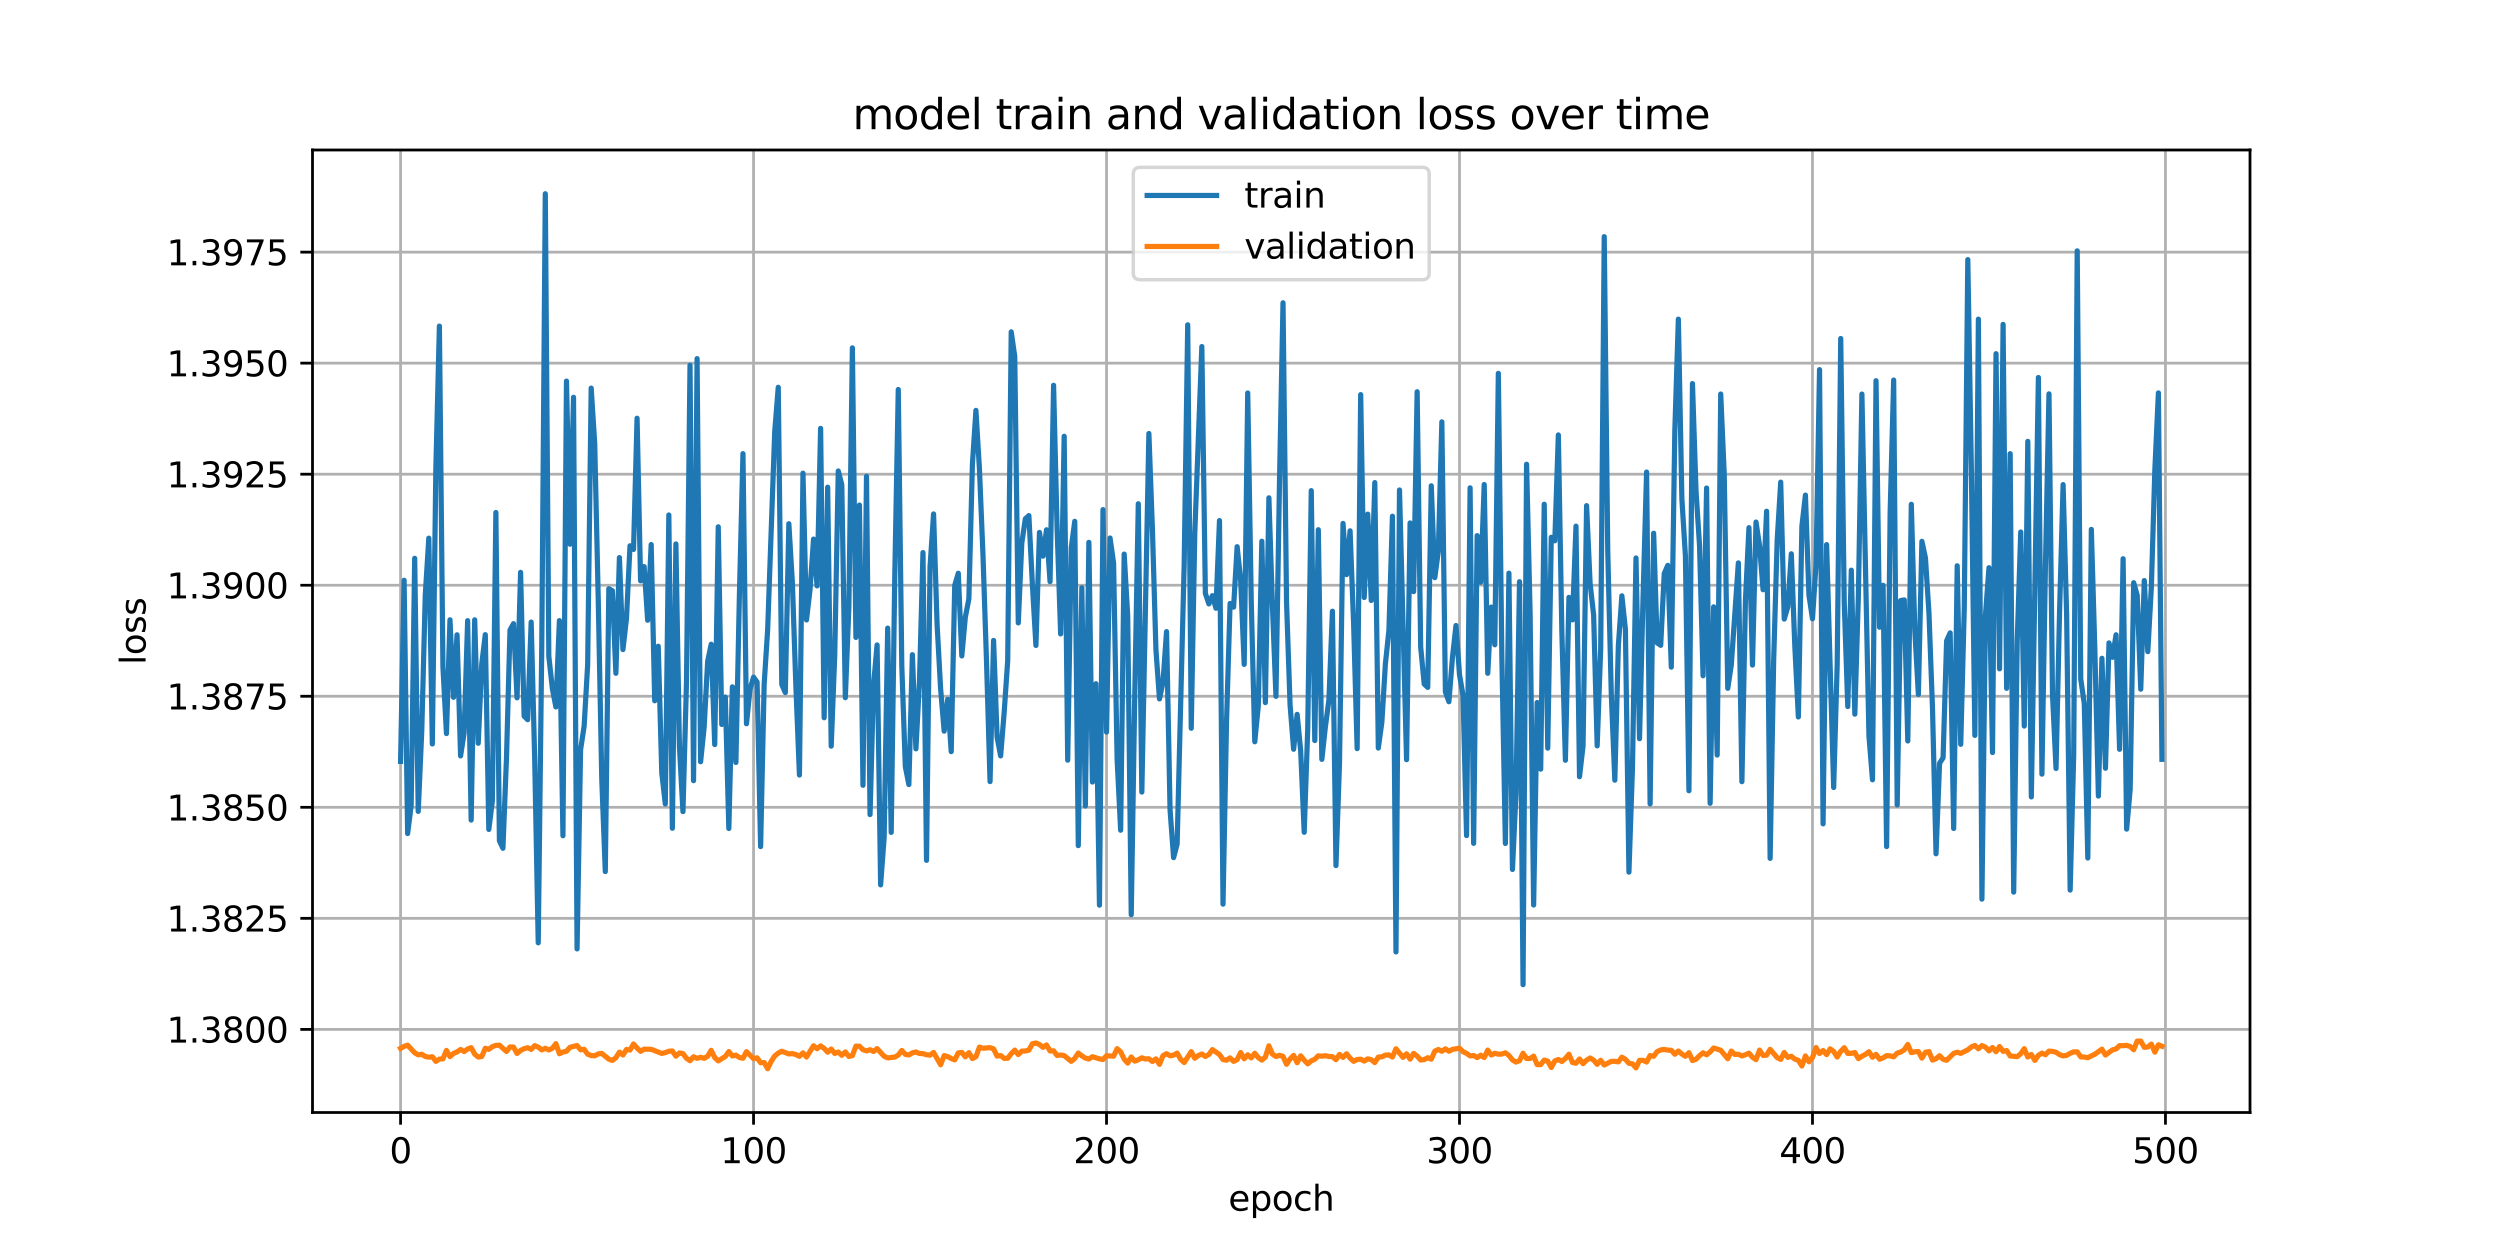 <?xml version="1.0" encoding="utf-8" standalone="no"?>
<!DOCTYPE svg PUBLIC "-//W3C//DTD SVG 1.1//EN"
  "http://www.w3.org/Graphics/SVG/1.1/DTD/svg11.dtd">
<svg xmlns:xlink="http://www.w3.org/1999/xlink" width="720pt" height="360pt" viewBox="0 0 720 360" xmlns="http://www.w3.org/2000/svg" version="1.1">
 <defs>
  <style type="text/css">*{stroke-linejoin: round; stroke-linecap: butt}</style>
 </defs>
 <g id="figure_1">
  <g id="patch_1">
   <path d="M 0 360 
L 720 360 
L 720 0 
L 0 0 
z
" style="fill: #ffffff"/>
  </g>
  <g id="axes_1">
   <g id="patch_2">
    <path d="M 90 320.4 
L 648 320.4 
L 648 43.2 
L 90 43.2 
z
" style="fill: #ffffff"/>
   </g>
   <g id="matplotlib.axis_1">
    <g id="xtick_1">
     <g id="line2d_1">
      <path d="M 115.364 320.4 
L 115.364 43.2 
" clip-path="url(#p637426f7d4)" style="fill: none; stroke: #b0b0b0; stroke-width: 0.8; stroke-linecap: square"/>
     </g>
     <g id="line2d_2">
      <defs>
       <path id="m335efbc093" d="M 0 0 
L 0 3.5 
" style="stroke: #000000; stroke-width: 0.8"/>
      </defs>
      <g>
       <use xlink:href="#m335efbc093" x="115.364" y="320.4" style="stroke: #000000; stroke-width: 0.8"/>
      </g>
     </g>
     <g id="text_1">
      <!-- 0 -->
      <g transform="translate(112.182 334.998) scale(0.1 -0.1)">
       <defs>
        <path id="DejaVuSans-30" d="M 2034 4250 
Q 1547 4250 1301 3770 
Q 1056 3291 1056 2328 
Q 1056 1369 1301 889 
Q 1547 409 2034 409 
Q 2525 409 2770 889 
Q 3016 1369 3016 2328 
Q 3016 3291 2770 3770 
Q 2525 4250 2034 4250 
z
M 2034 4750 
Q 2819 4750 3233 4129 
Q 3647 3509 3647 2328 
Q 3647 1150 3233 529 
Q 2819 -91 2034 -91 
Q 1250 -91 836 529 
Q 422 1150 422 2328 
Q 422 3509 836 4129 
Q 1250 4750 2034 4750 
z
" transform="scale(0.016)"/>
       </defs>
       <use xlink:href="#DejaVuSans-30"/>
      </g>
     </g>
    </g>
    <g id="xtick_2">
     <g id="line2d_3">
      <path d="M 217.021 320.4 
L 217.021 43.2 
" clip-path="url(#p637426f7d4)" style="fill: none; stroke: #b0b0b0; stroke-width: 0.8; stroke-linecap: square"/>
     </g>
     <g id="line2d_4">
      <g>
       <use xlink:href="#m335efbc093" x="217.021" y="320.4" style="stroke: #000000; stroke-width: 0.8"/>
      </g>
     </g>
     <g id="text_2">
      <!-- 100 -->
      <g transform="translate(207.478 334.998) scale(0.1 -0.1)">
       <defs>
        <path id="DejaVuSans-31" d="M 794 531 
L 1825 531 
L 1825 4091 
L 703 3866 
L 703 4441 
L 1819 4666 
L 2450 4666 
L 2450 531 
L 3481 531 
L 3481 0 
L 794 0 
L 794 531 
z
" transform="scale(0.016)"/>
       </defs>
       <use xlink:href="#DejaVuSans-31"/>
       <use xlink:href="#DejaVuSans-30" x="63.623"/>
       <use xlink:href="#DejaVuSans-30" x="127.246"/>
      </g>
     </g>
    </g>
    <g id="xtick_3">
     <g id="line2d_5">
      <path d="M 318.679 320.4 
L 318.679 43.2 
" clip-path="url(#p637426f7d4)" style="fill: none; stroke: #b0b0b0; stroke-width: 0.8; stroke-linecap: square"/>
     </g>
     <g id="line2d_6">
      <g>
       <use xlink:href="#m335efbc093" x="318.679" y="320.4" style="stroke: #000000; stroke-width: 0.8"/>
      </g>
     </g>
     <g id="text_3">
      <!-- 200 -->
      <g transform="translate(309.136 334.998) scale(0.1 -0.1)">
       <defs>
        <path id="DejaVuSans-32" d="M 1228 531 
L 3431 531 
L 3431 0 
L 469 0 
L 469 531 
Q 828 903 1448 1529 
Q 2069 2156 2228 2338 
Q 2531 2678 2651 2914 
Q 2772 3150 2772 3378 
Q 2772 3750 2511 3984 
Q 2250 4219 1831 4219 
Q 1534 4219 1204 4116 
Q 875 4013 500 3803 
L 500 4441 
Q 881 4594 1212 4672 
Q 1544 4750 1819 4750 
Q 2544 4750 2975 4387 
Q 3406 4025 3406 3419 
Q 3406 3131 3298 2873 
Q 3191 2616 2906 2266 
Q 2828 2175 2409 1742 
Q 1991 1309 1228 531 
z
" transform="scale(0.016)"/>
       </defs>
       <use xlink:href="#DejaVuSans-32"/>
       <use xlink:href="#DejaVuSans-30" x="63.623"/>
       <use xlink:href="#DejaVuSans-30" x="127.246"/>
      </g>
     </g>
    </g>
    <g id="xtick_4">
     <g id="line2d_7">
      <path d="M 420.337 320.4 
L 420.337 43.2 
" clip-path="url(#p637426f7d4)" style="fill: none; stroke: #b0b0b0; stroke-width: 0.8; stroke-linecap: square"/>
     </g>
     <g id="line2d_8">
      <g>
       <use xlink:href="#m335efbc093" x="420.337" y="320.4" style="stroke: #000000; stroke-width: 0.8"/>
      </g>
     </g>
     <g id="text_4">
      <!-- 300 -->
      <g transform="translate(410.793 334.998) scale(0.1 -0.1)">
       <defs>
        <path id="DejaVuSans-33" d="M 2597 2516 
Q 3050 2419 3304 2112 
Q 3559 1806 3559 1356 
Q 3559 666 3084 287 
Q 2609 -91 1734 -91 
Q 1441 -91 1130 -33 
Q 819 25 488 141 
L 488 750 
Q 750 597 1062 519 
Q 1375 441 1716 441 
Q 2309 441 2620 675 
Q 2931 909 2931 1356 
Q 2931 1769 2642 2001 
Q 2353 2234 1838 2234 
L 1294 2234 
L 1294 2753 
L 1863 2753 
Q 2328 2753 2575 2939 
Q 2822 3125 2822 3475 
Q 2822 3834 2567 4026 
Q 2313 4219 1838 4219 
Q 1578 4219 1281 4162 
Q 984 4106 628 3988 
L 628 4550 
Q 988 4650 1302 4700 
Q 1616 4750 1894 4750 
Q 2613 4750 3031 4423 
Q 3450 4097 3450 3541 
Q 3450 3153 3228 2886 
Q 3006 2619 2597 2516 
z
" transform="scale(0.016)"/>
       </defs>
       <use xlink:href="#DejaVuSans-33"/>
       <use xlink:href="#DejaVuSans-30" x="63.623"/>
       <use xlink:href="#DejaVuSans-30" x="127.246"/>
      </g>
     </g>
    </g>
    <g id="xtick_5">
     <g id="line2d_9">
      <path d="M 521.995 320.4 
L 521.995 43.2 
" clip-path="url(#p637426f7d4)" style="fill: none; stroke: #b0b0b0; stroke-width: 0.8; stroke-linecap: square"/>
     </g>
     <g id="line2d_10">
      <g>
       <use xlink:href="#m335efbc093" x="521.995" y="320.4" style="stroke: #000000; stroke-width: 0.8"/>
      </g>
     </g>
     <g id="text_5">
      <!-- 400 -->
      <g transform="translate(512.451 334.998) scale(0.1 -0.1)">
       <defs>
        <path id="DejaVuSans-34" d="M 2419 4116 
L 825 1625 
L 2419 1625 
L 2419 4116 
z
M 2253 4666 
L 3047 4666 
L 3047 1625 
L 3713 1625 
L 3713 1100 
L 3047 1100 
L 3047 0 
L 2419 0 
L 2419 1100 
L 313 1100 
L 313 1709 
L 2253 4666 
z
" transform="scale(0.016)"/>
       </defs>
       <use xlink:href="#DejaVuSans-34"/>
       <use xlink:href="#DejaVuSans-30" x="63.623"/>
       <use xlink:href="#DejaVuSans-30" x="127.246"/>
      </g>
     </g>
    </g>
    <g id="xtick_6">
     <g id="line2d_11">
      <path d="M 623.653 320.4 
L 623.653 43.2 
" clip-path="url(#p637426f7d4)" style="fill: none; stroke: #b0b0b0; stroke-width: 0.8; stroke-linecap: square"/>
     </g>
     <g id="line2d_12">
      <g>
       <use xlink:href="#m335efbc093" x="623.653" y="320.4" style="stroke: #000000; stroke-width: 0.8"/>
      </g>
     </g>
     <g id="text_6">
      <!-- 500 -->
      <g transform="translate(614.109 334.998) scale(0.1 -0.1)">
       <defs>
        <path id="DejaVuSans-35" d="M 691 4666 
L 3169 4666 
L 3169 4134 
L 1269 4134 
L 1269 2991 
Q 1406 3038 1543 3061 
Q 1681 3084 1819 3084 
Q 2600 3084 3056 2656 
Q 3513 2228 3513 1497 
Q 3513 744 3044 326 
Q 2575 -91 1722 -91 
Q 1428 -91 1123 -41 
Q 819 9 494 109 
L 494 744 
Q 775 591 1075 516 
Q 1375 441 1709 441 
Q 2250 441 2565 725 
Q 2881 1009 2881 1497 
Q 2881 1984 2565 2268 
Q 2250 2553 1709 2553 
Q 1456 2553 1204 2497 
Q 953 2441 691 2322 
L 691 4666 
z
" transform="scale(0.016)"/>
       </defs>
       <use xlink:href="#DejaVuSans-35"/>
       <use xlink:href="#DejaVuSans-30" x="63.623"/>
       <use xlink:href="#DejaVuSans-30" x="127.246"/>
      </g>
     </g>
    </g>
    <g id="text_7">
     <!-- epoch -->
     <g transform="translate(353.772 348.677) scale(0.1 -0.1)">
      <defs>
       <path id="DejaVuSans-65" d="M 3597 1894 
L 3597 1613 
L 953 1613 
Q 991 1019 1311 708 
Q 1631 397 2203 397 
Q 2534 397 2845 478 
Q 3156 559 3463 722 
L 3463 178 
Q 3153 47 2828 -22 
Q 2503 -91 2169 -91 
Q 1331 -91 842 396 
Q 353 884 353 1716 
Q 353 2575 817 3079 
Q 1281 3584 2069 3584 
Q 2775 3584 3186 3129 
Q 3597 2675 3597 1894 
z
M 3022 2063 
Q 3016 2534 2758 2815 
Q 2500 3097 2075 3097 
Q 1594 3097 1305 2825 
Q 1016 2553 972 2059 
L 3022 2063 
z
" transform="scale(0.016)"/>
       <path id="DejaVuSans-70" d="M 1159 525 
L 1159 -1331 
L 581 -1331 
L 581 3500 
L 1159 3500 
L 1159 2969 
Q 1341 3281 1617 3432 
Q 1894 3584 2278 3584 
Q 2916 3584 3314 3078 
Q 3713 2572 3713 1747 
Q 3713 922 3314 415 
Q 2916 -91 2278 -91 
Q 1894 -91 1617 61 
Q 1341 213 1159 525 
z
M 3116 1747 
Q 3116 2381 2855 2742 
Q 2594 3103 2138 3103 
Q 1681 3103 1420 2742 
Q 1159 2381 1159 1747 
Q 1159 1113 1420 752 
Q 1681 391 2138 391 
Q 2594 391 2855 752 
Q 3116 1113 3116 1747 
z
" transform="scale(0.016)"/>
       <path id="DejaVuSans-6f" d="M 1959 3097 
Q 1497 3097 1228 2736 
Q 959 2375 959 1747 
Q 959 1119 1226 758 
Q 1494 397 1959 397 
Q 2419 397 2687 759 
Q 2956 1122 2956 1747 
Q 2956 2369 2687 2733 
Q 2419 3097 1959 3097 
z
M 1959 3584 
Q 2709 3584 3137 3096 
Q 3566 2609 3566 1747 
Q 3566 888 3137 398 
Q 2709 -91 1959 -91 
Q 1206 -91 779 398 
Q 353 888 353 1747 
Q 353 2609 779 3096 
Q 1206 3584 1959 3584 
z
" transform="scale(0.016)"/>
       <path id="DejaVuSans-63" d="M 3122 3366 
L 3122 2828 
Q 2878 2963 2633 3030 
Q 2388 3097 2138 3097 
Q 1578 3097 1268 2742 
Q 959 2388 959 1747 
Q 959 1106 1268 751 
Q 1578 397 2138 397 
Q 2388 397 2633 464 
Q 2878 531 3122 666 
L 3122 134 
Q 2881 22 2623 -34 
Q 2366 -91 2075 -91 
Q 1284 -91 818 406 
Q 353 903 353 1747 
Q 353 2603 823 3093 
Q 1294 3584 2113 3584 
Q 2378 3584 2631 3529 
Q 2884 3475 3122 3366 
z
" transform="scale(0.016)"/>
       <path id="DejaVuSans-68" d="M 3513 2113 
L 3513 0 
L 2938 0 
L 2938 2094 
Q 2938 2591 2744 2837 
Q 2550 3084 2163 3084 
Q 1697 3084 1428 2787 
Q 1159 2491 1159 1978 
L 1159 0 
L 581 0 
L 581 4863 
L 1159 4863 
L 1159 2956 
Q 1366 3272 1645 3428 
Q 1925 3584 2291 3584 
Q 2894 3584 3203 3211 
Q 3513 2838 3513 2113 
z
" transform="scale(0.016)"/>
      </defs>
      <use xlink:href="#DejaVuSans-65"/>
      <use xlink:href="#DejaVuSans-70" x="61.523"/>
      <use xlink:href="#DejaVuSans-6f" x="125"/>
      <use xlink:href="#DejaVuSans-63" x="186.182"/>
      <use xlink:href="#DejaVuSans-68" x="241.162"/>
     </g>
    </g>
   </g>
   <g id="matplotlib.axis_2">
    <g id="ytick_1">
     <g id="line2d_13">
      <path d="M 90 296.464 
L 648 296.464 
" clip-path="url(#p637426f7d4)" style="fill: none; stroke: #b0b0b0; stroke-width: 0.8; stroke-linecap: square"/>
     </g>
     <g id="line2d_14">
      <defs>
       <path id="m924703cf97" d="M 0 0 
L -3.5 0 
" style="stroke: #000000; stroke-width: 0.8"/>
      </defs>
      <g>
       <use xlink:href="#m924703cf97" x="90" y="296.464" style="stroke: #000000; stroke-width: 0.8"/>
      </g>
     </g>
     <g id="text_8">
      <!-- 1.3800 -->
      <g transform="translate(48.009 300.263) scale(0.1 -0.1)">
       <defs>
        <path id="DejaVuSans-2e" d="M 684 794 
L 1344 794 
L 1344 0 
L 684 0 
L 684 794 
z
" transform="scale(0.016)"/>
        <path id="DejaVuSans-38" d="M 2034 2216 
Q 1584 2216 1326 1975 
Q 1069 1734 1069 1313 
Q 1069 891 1326 650 
Q 1584 409 2034 409 
Q 2484 409 2743 651 
Q 3003 894 3003 1313 
Q 3003 1734 2745 1975 
Q 2488 2216 2034 2216 
z
M 1403 2484 
Q 997 2584 770 2862 
Q 544 3141 544 3541 
Q 544 4100 942 4425 
Q 1341 4750 2034 4750 
Q 2731 4750 3128 4425 
Q 3525 4100 3525 3541 
Q 3525 3141 3298 2862 
Q 3072 2584 2669 2484 
Q 3125 2378 3379 2068 
Q 3634 1759 3634 1313 
Q 3634 634 3220 271 
Q 2806 -91 2034 -91 
Q 1263 -91 848 271 
Q 434 634 434 1313 
Q 434 1759 690 2068 
Q 947 2378 1403 2484 
z
M 1172 3481 
Q 1172 3119 1398 2916 
Q 1625 2713 2034 2713 
Q 2441 2713 2670 2916 
Q 2900 3119 2900 3481 
Q 2900 3844 2670 4047 
Q 2441 4250 2034 4250 
Q 1625 4250 1398 4047 
Q 1172 3844 1172 3481 
z
" transform="scale(0.016)"/>
       </defs>
       <use xlink:href="#DejaVuSans-31"/>
       <use xlink:href="#DejaVuSans-2e" x="63.623"/>
       <use xlink:href="#DejaVuSans-33" x="95.41"/>
       <use xlink:href="#DejaVuSans-38" x="159.033"/>
       <use xlink:href="#DejaVuSans-30" x="222.656"/>
       <use xlink:href="#DejaVuSans-30" x="286.279"/>
      </g>
     </g>
    </g>
    <g id="ytick_2">
     <g id="line2d_15">
      <path d="M 90 264.485 
L 648 264.485 
" clip-path="url(#p637426f7d4)" style="fill: none; stroke: #b0b0b0; stroke-width: 0.8; stroke-linecap: square"/>
     </g>
     <g id="line2d_16">
      <g>
       <use xlink:href="#m924703cf97" x="90" y="264.485" style="stroke: #000000; stroke-width: 0.8"/>
      </g>
     </g>
     <g id="text_9">
      <!-- 1.3825 -->
      <g transform="translate(48.009 268.284) scale(0.1 -0.1)">
       <use xlink:href="#DejaVuSans-31"/>
       <use xlink:href="#DejaVuSans-2e" x="63.623"/>
       <use xlink:href="#DejaVuSans-33" x="95.41"/>
       <use xlink:href="#DejaVuSans-38" x="159.033"/>
       <use xlink:href="#DejaVuSans-32" x="222.656"/>
       <use xlink:href="#DejaVuSans-35" x="286.279"/>
      </g>
     </g>
    </g>
    <g id="ytick_3">
     <g id="line2d_17">
      <path d="M 90 232.505 
L 648 232.505 
" clip-path="url(#p637426f7d4)" style="fill: none; stroke: #b0b0b0; stroke-width: 0.8; stroke-linecap: square"/>
     </g>
     <g id="line2d_18">
      <g>
       <use xlink:href="#m924703cf97" x="90" y="232.505" style="stroke: #000000; stroke-width: 0.8"/>
      </g>
     </g>
     <g id="text_10">
      <!-- 1.3850 -->
      <g transform="translate(48.009 236.305) scale(0.1 -0.1)">
       <use xlink:href="#DejaVuSans-31"/>
       <use xlink:href="#DejaVuSans-2e" x="63.623"/>
       <use xlink:href="#DejaVuSans-33" x="95.41"/>
       <use xlink:href="#DejaVuSans-38" x="159.033"/>
       <use xlink:href="#DejaVuSans-35" x="222.656"/>
       <use xlink:href="#DejaVuSans-30" x="286.279"/>
      </g>
     </g>
    </g>
    <g id="ytick_4">
     <g id="line2d_19">
      <path d="M 90 200.526 
L 648 200.526 
" clip-path="url(#p637426f7d4)" style="fill: none; stroke: #b0b0b0; stroke-width: 0.8; stroke-linecap: square"/>
     </g>
     <g id="line2d_20">
      <g>
       <use xlink:href="#m924703cf97" x="90" y="200.526" style="stroke: #000000; stroke-width: 0.8"/>
      </g>
     </g>
     <g id="text_11">
      <!-- 1.3875 -->
      <g transform="translate(48.009 204.325) scale(0.1 -0.1)">
       <defs>
        <path id="DejaVuSans-37" d="M 525 4666 
L 3525 4666 
L 3525 4397 
L 1831 0 
L 1172 0 
L 2766 4134 
L 525 4134 
L 525 4666 
z
" transform="scale(0.016)"/>
       </defs>
       <use xlink:href="#DejaVuSans-31"/>
       <use xlink:href="#DejaVuSans-2e" x="63.623"/>
       <use xlink:href="#DejaVuSans-33" x="95.41"/>
       <use xlink:href="#DejaVuSans-38" x="159.033"/>
       <use xlink:href="#DejaVuSans-37" x="222.656"/>
       <use xlink:href="#DejaVuSans-35" x="286.279"/>
      </g>
     </g>
    </g>
    <g id="ytick_5">
     <g id="line2d_21">
      <path d="M 90 168.547 
L 648 168.547 
" clip-path="url(#p637426f7d4)" style="fill: none; stroke: #b0b0b0; stroke-width: 0.8; stroke-linecap: square"/>
     </g>
     <g id="line2d_22">
      <g>
       <use xlink:href="#m924703cf97" x="90" y="168.547" style="stroke: #000000; stroke-width: 0.8"/>
      </g>
     </g>
     <g id="text_12">
      <!-- 1.3900 -->
      <g transform="translate(48.009 172.346) scale(0.1 -0.1)">
       <defs>
        <path id="DejaVuSans-39" d="M 703 97 
L 703 672 
Q 941 559 1184 500 
Q 1428 441 1663 441 
Q 2288 441 2617 861 
Q 2947 1281 2994 2138 
Q 2813 1869 2534 1725 
Q 2256 1581 1919 1581 
Q 1219 1581 811 2004 
Q 403 2428 403 3163 
Q 403 3881 828 4315 
Q 1253 4750 1959 4750 
Q 2769 4750 3195 4129 
Q 3622 3509 3622 2328 
Q 3622 1225 3098 567 
Q 2575 -91 1691 -91 
Q 1453 -91 1209 -44 
Q 966 3 703 97 
z
M 1959 2075 
Q 2384 2075 2632 2365 
Q 2881 2656 2881 3163 
Q 2881 3666 2632 3958 
Q 2384 4250 1959 4250 
Q 1534 4250 1286 3958 
Q 1038 3666 1038 3163 
Q 1038 2656 1286 2365 
Q 1534 2075 1959 2075 
z
" transform="scale(0.016)"/>
       </defs>
       <use xlink:href="#DejaVuSans-31"/>
       <use xlink:href="#DejaVuSans-2e" x="63.623"/>
       <use xlink:href="#DejaVuSans-33" x="95.41"/>
       <use xlink:href="#DejaVuSans-39" x="159.033"/>
       <use xlink:href="#DejaVuSans-30" x="222.656"/>
       <use xlink:href="#DejaVuSans-30" x="286.279"/>
      </g>
     </g>
    </g>
    <g id="ytick_6">
     <g id="line2d_23">
      <path d="M 90 136.568 
L 648 136.568 
" clip-path="url(#p637426f7d4)" style="fill: none; stroke: #b0b0b0; stroke-width: 0.8; stroke-linecap: square"/>
     </g>
     <g id="line2d_24">
      <g>
       <use xlink:href="#m924703cf97" x="90" y="136.568" style="stroke: #000000; stroke-width: 0.8"/>
      </g>
     </g>
     <g id="text_13">
      <!-- 1.3925 -->
      <g transform="translate(48.009 140.367) scale(0.1 -0.1)">
       <use xlink:href="#DejaVuSans-31"/>
       <use xlink:href="#DejaVuSans-2e" x="63.623"/>
       <use xlink:href="#DejaVuSans-33" x="95.41"/>
       <use xlink:href="#DejaVuSans-39" x="159.033"/>
       <use xlink:href="#DejaVuSans-32" x="222.656"/>
       <use xlink:href="#DejaVuSans-35" x="286.279"/>
      </g>
     </g>
    </g>
    <g id="ytick_7">
     <g id="line2d_25">
      <path d="M 90 104.589 
L 648 104.589 
" clip-path="url(#p637426f7d4)" style="fill: none; stroke: #b0b0b0; stroke-width: 0.8; stroke-linecap: square"/>
     </g>
     <g id="line2d_26">
      <g>
       <use xlink:href="#m924703cf97" x="90" y="104.589" style="stroke: #000000; stroke-width: 0.8"/>
      </g>
     </g>
     <g id="text_14">
      <!-- 1.3950 -->
      <g transform="translate(48.009 108.388) scale(0.1 -0.1)">
       <use xlink:href="#DejaVuSans-31"/>
       <use xlink:href="#DejaVuSans-2e" x="63.623"/>
       <use xlink:href="#DejaVuSans-33" x="95.41"/>
       <use xlink:href="#DejaVuSans-39" x="159.033"/>
       <use xlink:href="#DejaVuSans-35" x="222.656"/>
       <use xlink:href="#DejaVuSans-30" x="286.279"/>
      </g>
     </g>
    </g>
    <g id="ytick_8">
     <g id="line2d_27">
      <path d="M 90 72.609 
L 648 72.609 
" clip-path="url(#p637426f7d4)" style="fill: none; stroke: #b0b0b0; stroke-width: 0.8; stroke-linecap: square"/>
     </g>
     <g id="line2d_28">
      <g>
       <use xlink:href="#m924703cf97" x="90" y="72.609" style="stroke: #000000; stroke-width: 0.8"/>
      </g>
     </g>
     <g id="text_15">
      <!-- 1.3975 -->
      <g transform="translate(48.009 76.409) scale(0.1 -0.1)">
       <use xlink:href="#DejaVuSans-31"/>
       <use xlink:href="#DejaVuSans-2e" x="63.623"/>
       <use xlink:href="#DejaVuSans-33" x="95.41"/>
       <use xlink:href="#DejaVuSans-39" x="159.033"/>
       <use xlink:href="#DejaVuSans-37" x="222.656"/>
       <use xlink:href="#DejaVuSans-35" x="286.279"/>
      </g>
     </g>
    </g>
    <g id="text_16">
     <!-- loss -->
     <g transform="translate(41.93 191.458) rotate(-90) scale(0.1 -0.1)">
      <defs>
       <path id="DejaVuSans-6c" d="M 603 4863 
L 1178 4863 
L 1178 0 
L 603 0 
L 603 4863 
z
" transform="scale(0.016)"/>
       <path id="DejaVuSans-73" d="M 2834 3397 
L 2834 2853 
Q 2591 2978 2328 3040 
Q 2066 3103 1784 3103 
Q 1356 3103 1142 2972 
Q 928 2841 928 2578 
Q 928 2378 1081 2264 
Q 1234 2150 1697 2047 
L 1894 2003 
Q 2506 1872 2764 1633 
Q 3022 1394 3022 966 
Q 3022 478 2636 193 
Q 2250 -91 1575 -91 
Q 1294 -91 989 -36 
Q 684 19 347 128 
L 347 722 
Q 666 556 975 473 
Q 1284 391 1588 391 
Q 1994 391 2212 530 
Q 2431 669 2431 922 
Q 2431 1156 2273 1281 
Q 2116 1406 1581 1522 
L 1381 1569 
Q 847 1681 609 1914 
Q 372 2147 372 2553 
Q 372 3047 722 3315 
Q 1072 3584 1716 3584 
Q 2034 3584 2315 3537 
Q 2597 3491 2834 3397 
z
" transform="scale(0.016)"/>
      </defs>
      <use xlink:href="#DejaVuSans-6c"/>
      <use xlink:href="#DejaVuSans-6f" x="27.783"/>
      <use xlink:href="#DejaVuSans-73" x="88.965"/>
      <use xlink:href="#DejaVuSans-73" x="141.064"/>
     </g>
    </g>
   </g>
   <g id="line2d_29">
    <path d="M 115.364 219.279 
L 116.38 167.123 
L 117.397 240.064 
L 118.413 231.98 
L 119.43 160.799 
L 120.447 233.677 
L 121.463 210.631 
L 122.48 171.362 
L 123.496 154.991 
L 124.513 214.256 
L 125.529 134.795 
L 126.546 93.919 
L 127.563 192.043 
L 128.579 211.265 
L 129.596 178.512 
L 130.612 200.82 
L 131.629 182.828 
L 132.645 217.699 
L 133.662 211.092 
L 134.679 178.752 
L 135.695 236.179 
L 136.712 178.509 
L 137.728 214.057 
L 138.745 191.189 
L 139.762 182.788 
L 140.778 238.88 
L 141.795 230.67 
L 142.811 147.604 
L 143.828 242.132 
L 144.844 244.298 
L 145.861 218.483 
L 146.878 181.458 
L 147.894 179.622 
L 148.911 200.965 
L 149.927 164.84 
L 150.944 206.242 
L 151.96 207.272 
L 152.977 179.159 
L 153.994 218.658 
L 155.01 271.523 
L 156.027 186.073 
L 157.043 55.8 
L 158.06 189.002 
L 159.077 198.275 
L 160.093 203.606 
L 161.11 178.74 
L 162.126 240.693 
L 163.143 109.757 
L 164.159 156.728 
L 165.176 114.421 
L 166.193 273.281 
L 167.209 215.893 
L 168.226 209.17 
L 169.242 191.556 
L 170.259 111.789 
L 171.275 127.67 
L 172.292 172.481 
L 173.309 224.367 
L 174.325 251.012 
L 175.342 169.554 
L 176.358 170.122 
L 177.375 193.902 
L 178.392 160.593 
L 179.408 187.073 
L 180.425 178.111 
L 181.441 157.193 
L 182.458 158.236 
L 183.474 120.458 
L 184.491 167.269 
L 185.508 163.186 
L 186.524 178.631 
L 187.541 156.836 
L 188.557 201.817 
L 189.574 186.125 
L 190.59 222.562 
L 191.607 231.536 
L 192.624 148.321 
L 193.64 238.529 
L 194.657 156.662 
L 195.673 214.977 
L 196.69 233.738 
L 197.707 196.501 
L 198.723 105.194 
L 199.74 224.828 
L 200.756 103.29 
L 201.773 219.385 
L 202.789 209.46 
L 203.806 190.483 
L 204.823 185.55 
L 205.839 214.434 
L 206.856 151.729 
L 207.872 208.644 
L 208.889 200.76 
L 209.905 238.599 
L 210.922 197.81 
L 211.939 219.582 
L 212.955 171.05 
L 213.972 130.658 
L 214.988 208.438 
L 216.005 198.525 
L 217.021 195.025 
L 218.038 196.434 
L 219.055 243.816 
L 220.071 197.201 
L 221.088 181.268 
L 223.121 124.306 
L 224.138 111.545 
L 225.154 197.146 
L 226.171 199.47 
L 227.187 150.839 
L 228.204 167.821 
L 229.22 197.785 
L 230.237 223.208 
L 231.254 136.285 
L 232.27 178.547 
L 233.287 169.814 
L 234.303 155.261 
L 235.32 168.733 
L 236.336 123.383 
L 237.353 206.704 
L 238.37 140.312 
L 239.386 214.886 
L 240.403 188.718 
L 241.419 135.651 
L 242.436 139.597 
L 243.453 200.934 
L 244.469 175.043 
L 245.486 100.193 
L 246.502 183.575 
L 247.519 145.456 
L 248.535 226.156 
L 249.552 137.177 
L 250.569 234.587 
L 251.585 197.191 
L 252.602 185.749 
L 253.618 254.841 
L 254.635 241.149 
L 255.651 180.899 
L 256.668 239.721 
L 257.685 166.473 
L 258.701 112.181 
L 259.718 191.783 
L 260.734 220.79 
L 261.751 225.947 
L 262.768 188.555 
L 263.784 215.662 
L 264.801 196.427 
L 265.817 159.148 
L 266.834 247.779 
L 267.85 163.215 
L 268.867 148.018 
L 269.884 179.868 
L 270.9 198.421 
L 271.917 210.567 
L 272.933 201.413 
L 273.95 216.467 
L 274.966 168.57 
L 275.983 165.092 
L 277 188.906 
L 278.016 177.744 
L 279.033 172.484 
L 280.049 133.809 
L 281.066 118.197 
L 282.083 135.178 
L 283.099 159.866 
L 284.116 190.524 
L 285.132 225.092 
L 286.149 184.455 
L 287.165 212.293 
L 288.182 217.694 
L 289.199 205.184 
L 290.215 190.335 
L 291.232 95.574 
L 292.248 102.672 
L 293.265 179.394 
L 294.281 156.365 
L 295.298 149.424 
L 296.315 148.493 
L 297.331 168.425 
L 298.348 185.879 
L 299.364 153.339 
L 300.381 160.163 
L 301.398 152.582 
L 302.414 167.5 
L 303.431 110.966 
L 304.447 152.347 
L 305.464 182.567 
L 306.48 125.649 
L 307.497 218.928 
L 308.514 157.785 
L 309.53 150.145 
L 310.547 243.534 
L 311.563 169.278 
L 312.58 232.12 
L 313.596 156.202 
L 314.613 225.221 
L 315.63 196.919 
L 316.646 260.684 
L 317.663 146.781 
L 318.679 210.848 
L 319.696 154.947 
L 320.713 162.19 
L 321.729 218.666 
L 322.746 239.101 
L 323.762 159.584 
L 324.779 177.353 
L 325.795 263.424 
L 326.812 200.112 
L 327.829 145.094 
L 328.845 228.108 
L 330.878 124.859 
L 331.895 152.377 
L 332.911 187.162 
L 333.928 201.288 
L 334.945 196.421 
L 335.961 181.914 
L 336.978 233.267 
L 337.994 246.992 
L 339.011 243.107 
L 341.044 162.495 
L 342.061 93.552 
L 343.077 209.728 
L 344.094 153.681 
L 346.127 99.817 
L 347.144 170.897 
L 348.16 173.93 
L 349.177 171.553 
L 350.193 175.177 
L 351.21 149.925 
L 352.226 260.393 
L 353.243 207.737 
L 354.26 173.803 
L 355.276 174.851 
L 356.293 157.451 
L 357.309 167.004 
L 358.326 191.332 
L 359.343 113.185 
L 360.359 172.982 
L 361.376 213.629 
L 362.392 203.255 
L 363.409 155.874 
L 364.425 202.348 
L 365.442 143.373 
L 366.459 174.49 
L 367.475 200.533 
L 368.492 138.755 
L 369.508 87.211 
L 370.525 173.55 
L 371.541 203.028 
L 372.558 215.779 
L 373.575 205.741 
L 374.591 216.201 
L 375.608 239.692 
L 376.624 209.899 
L 377.641 141.308 
L 378.657 213.28 
L 379.674 152.566 
L 380.691 218.693 
L 381.707 209.33 
L 382.724 201.631 
L 383.74 176.036 
L 384.757 249.289 
L 385.774 219.843 
L 386.79 150.747 
L 387.807 165.491 
L 388.823 152.882 
L 389.84 179.589 
L 390.856 215.605 
L 391.873 113.656 
L 392.89 172.082 
L 393.906 148.079 
L 394.923 172.924 
L 395.939 138.986 
L 396.956 215.439 
L 397.972 208.024 
L 398.989 191.262 
L 400.006 181.536 
L 401.022 148.676 
L 402.039 274.158 
L 403.055 141.118 
L 405.089 218.785 
L 406.105 150.607 
L 407.122 170.383 
L 408.138 112.829 
L 409.155 186.327 
L 410.171 196.997 
L 411.188 197.964 
L 412.205 139.914 
L 413.221 166.359 
L 414.238 158.777 
L 415.254 121.498 
L 416.271 199.254 
L 417.287 202.095 
L 418.304 189.377 
L 419.321 180.152 
L 420.337 194.292 
L 421.354 200.311 
L 422.37 240.65 
L 423.387 140.503 
L 424.404 242.875 
L 425.42 154.267 
L 426.437 167.687 
L 427.453 139.547 
L 428.47 193.902 
L 429.486 174.84 
L 430.503 185.693 
L 431.52 107.538 
L 432.536 189.502 
L 433.553 242.913 
L 434.569 165.077 
L 435.586 250.4 
L 436.602 228.541 
L 437.619 167.538 
L 438.636 283.583 
L 439.652 133.705 
L 440.669 176.625 
L 441.685 260.644 
L 442.702 202.325 
L 443.719 221.508 
L 444.735 145.221 
L 445.752 215.463 
L 446.768 154.738 
L 447.785 155.735 
L 448.801 125.265 
L 449.818 182.061 
L 450.835 218.954 
L 451.851 172.053 
L 452.868 178.526 
L 453.884 151.543 
L 454.901 223.692 
L 455.917 214.796 
L 456.934 145.634 
L 457.951 168.09 
L 458.967 177.125 
L 459.984 214.806 
L 461 186.791 
L 462.017 68.159 
L 463.034 158.817 
L 464.05 199.827 
L 465.067 224.689 
L 466.083 185.998 
L 467.1 171.602 
L 468.116 181.243 
L 469.133 251.169 
L 470.15 221.106 
L 471.166 160.702 
L 472.183 212.738 
L 473.199 172.061 
L 474.216 135.956 
L 475.232 231.513 
L 476.249 153.571 
L 477.266 185.155 
L 478.282 185.85 
L 479.299 165.179 
L 480.315 162.824 
L 481.332 192.131 
L 482.349 123.938 
L 483.365 91.92 
L 484.382 143.719 
L 485.398 160.066 
L 486.415 227.731 
L 487.431 110.478 
L 488.448 141.272 
L 489.465 157.088 
L 490.481 194.615 
L 491.498 140.556 
L 492.514 231.341 
L 493.531 174.775 
L 494.547 217.456 
L 495.564 113.487 
L 496.581 136.657 
L 497.597 198.229 
L 498.614 191.523 
L 500.647 162.117 
L 501.664 225.113 
L 502.68 173.058 
L 503.697 151.972 
L 504.713 191.536 
L 505.73 150.357 
L 506.746 157.126 
L 507.763 169.84 
L 508.78 147.241 
L 509.796 247.201 
L 510.813 190.266 
L 511.829 155.541 
L 512.846 138.862 
L 513.862 178.29 
L 514.879 174.818 
L 515.896 159.503 
L 516.912 186.193 
L 517.929 206.485 
L 518.945 151.548 
L 519.962 142.592 
L 520.979 171.426 
L 521.995 178.203 
L 523.012 162.554 
L 524.028 106.463 
L 525.045 237.262 
L 526.061 156.851 
L 528.095 226.79 
L 529.111 191.36 
L 530.128 97.492 
L 531.144 173.77 
L 532.161 203.487 
L 533.177 164.209 
L 534.194 205.668 
L 535.211 171.711 
L 536.227 113.496 
L 538.26 212.011 
L 539.277 224.582 
L 540.293 109.651 
L 541.31 180.635 
L 542.327 168.573 
L 543.343 243.805 
L 544.36 147.566 
L 545.376 109.465 
L 546.393 231.81 
L 547.41 172.953 
L 548.426 172.782 
L 549.443 213.396 
L 550.459 145.236 
L 551.476 181.821 
L 552.492 199.998 
L 553.509 155.909 
L 554.526 160.68 
L 555.542 176.556 
L 556.559 203.963 
L 557.575 245.882 
L 558.592 219.819 
L 559.608 218.251 
L 560.625 184.566 
L 561.642 182.273 
L 562.658 238.596 
L 563.675 162.954 
L 564.691 214.359 
L 565.708 175.182 
L 566.725 74.777 
L 567.741 134.425 
L 568.758 211.792 
L 569.774 91.92 
L 570.791 258.947 
L 571.807 177.195 
L 572.824 163.501 
L 573.841 216.734 
L 574.857 101.865 
L 575.874 192.619 
L 576.89 93.424 
L 577.907 198.231 
L 578.923 130.664 
L 579.94 256.928 
L 580.957 184.624 
L 581.973 153.227 
L 582.99 209.099 
L 584.006 127.116 
L 585.023 229.508 
L 587.056 108.723 
L 588.073 222.949 
L 589.089 162.661 
L 590.106 113.439 
L 591.122 200.149 
L 592.139 221.313 
L 593.156 176.03 
L 594.172 139.567 
L 595.189 176.954 
L 596.205 256.337 
L 597.222 217.588 
L 598.238 72.258 
L 599.255 195.558 
L 600.272 202.648 
L 601.288 247.106 
L 602.305 152.467 
L 603.321 187.326 
L 604.338 229.268 
L 605.355 189.589 
L 606.371 221.255 
L 607.388 185.164 
L 608.404 189.299 
L 609.421 182.819 
L 610.437 215.8 
L 611.454 160.92 
L 612.471 238.781 
L 613.487 227.385 
L 614.504 167.829 
L 615.52 171.473 
L 616.537 198.485 
L 617.553 167.211 
L 618.57 187.666 
L 619.587 169.133 
L 620.603 135.088 
L 621.62 113.16 
L 622.636 218.686 
L 622.636 218.686 
" clip-path="url(#p637426f7d4)" style="fill: none; stroke: #1f77b4; stroke-width: 1.5; stroke-linecap: square"/>
   </g>
   <g id="line2d_30">
    <path d="M 115.364 301.928 
L 116.38 301.348 
L 117.397 301.02 
L 119.43 303.202 
L 120.447 303.79 
L 121.463 303.623 
L 122.48 304.268 
L 123.496 304.465 
L 124.513 304.351 
L 125.529 305.668 
L 126.546 305.014 
L 127.563 304.942 
L 128.579 302.524 
L 129.596 304.299 
L 130.612 303.375 
L 131.629 302.946 
L 132.645 302.249 
L 133.662 302.855 
L 134.679 302.117 
L 135.695 301.72 
L 136.712 303.585 
L 137.728 304.433 
L 138.745 304.274 
L 139.762 301.908 
L 140.778 302.21 
L 141.795 301.44 
L 142.811 301.068 
L 143.828 301.014 
L 145.861 302.818 
L 146.878 301.524 
L 147.894 301.554 
L 148.911 303.387 
L 149.927 302.525 
L 150.944 302.031 
L 151.96 301.74 
L 152.977 302.213 
L 153.994 301.145 
L 155.01 301.569 
L 156.027 302.367 
L 157.043 301.911 
L 158.06 302.39 
L 159.077 301.911 
L 160.093 300.575 
L 161.11 303.475 
L 162.126 302.983 
L 163.143 302.753 
L 164.159 301.621 
L 166.193 301.115 
L 167.209 302.342 
L 168.226 302.196 
L 169.242 303.593 
L 170.259 304.002 
L 171.275 304.067 
L 172.292 303.526 
L 173.309 303.387 
L 175.342 305.032 
L 176.358 305.4 
L 177.375 304.631 
L 178.392 303.015 
L 179.408 303.843 
L 180.425 302.24 
L 181.441 302.42 
L 182.458 300.664 
L 183.474 301.838 
L 184.491 302.786 
L 185.508 302.153 
L 187.541 302.19 
L 190.59 303.393 
L 191.607 303.143 
L 192.624 302.757 
L 193.64 302.686 
L 194.657 304.177 
L 195.673 303.253 
L 196.69 303.44 
L 197.707 304.778 
L 198.723 305.485 
L 199.74 304.351 
L 200.756 304.805 
L 201.773 304.496 
L 202.789 304.794 
L 203.806 304.207 
L 204.823 302.496 
L 205.839 304.567 
L 206.856 305.531 
L 208.889 304.27 
L 209.905 302.855 
L 210.922 304.116 
L 211.939 303.881 
L 212.955 304.555 
L 213.972 304.778 
L 214.988 302.878 
L 217.021 304.897 
L 218.038 304.656 
L 219.055 306.075 
L 220.071 306.002 
L 221.088 307.8 
L 222.104 305.667 
L 223.121 304.123 
L 224.138 303.286 
L 225.154 302.759 
L 227.187 303.536 
L 228.204 303.428 
L 229.22 303.713 
L 230.237 304.21 
L 231.254 303.225 
L 232.27 304.418 
L 234.303 301.179 
L 235.32 302.025 
L 236.336 301.216 
L 237.353 301.94 
L 238.37 303.036 
L 239.386 302.118 
L 240.403 303.396 
L 241.419 302.987 
L 242.436 303.921 
L 243.453 302.96 
L 244.469 304.259 
L 245.486 304.018 
L 246.502 301.286 
L 247.519 301.301 
L 248.535 302.313 
L 249.552 302.66 
L 250.569 302.318 
L 251.585 302.83 
L 252.602 301.996 
L 254.635 304.209 
L 255.651 304.671 
L 257.685 304.442 
L 258.701 303.867 
L 259.718 302.539 
L 260.734 303.648 
L 261.751 303.826 
L 262.768 303.228 
L 263.784 302.969 
L 264.801 303.405 
L 265.817 303.445 
L 266.834 303.753 
L 267.85 303.89 
L 268.867 303.103 
L 270.9 306.653 
L 271.917 304.014 
L 272.933 304.302 
L 273.95 304.866 
L 274.966 305.232 
L 275.983 303.25 
L 277 303.1 
L 278.016 304.366 
L 279.033 303.166 
L 280.049 304.862 
L 281.066 304.329 
L 282.083 301.557 
L 283.099 301.896 
L 285.132 301.72 
L 286.149 302.08 
L 287.165 304.154 
L 288.182 303.997 
L 289.199 304.814 
L 290.215 304.775 
L 291.232 303.459 
L 292.248 302.438 
L 293.265 303.713 
L 294.281 302.716 
L 295.298 302.678 
L 296.315 302.452 
L 297.331 300.593 
L 298.348 300.383 
L 299.364 300.81 
L 300.381 301.636 
L 301.398 300.946 
L 302.414 302.676 
L 303.431 302.635 
L 304.447 303.977 
L 305.464 303.838 
L 306.48 304.014 
L 308.514 305.668 
L 309.53 304.823 
L 310.547 303.27 
L 311.563 304.091 
L 312.58 304.715 
L 313.596 305 
L 314.613 304.332 
L 316.646 304.955 
L 317.663 305.13 
L 318.679 304.055 
L 320.713 304.18 
L 321.729 302.021 
L 322.746 302.922 
L 323.762 305.032 
L 324.779 306.173 
L 325.795 304.424 
L 326.812 305.6 
L 327.829 305.228 
L 328.845 304.653 
L 329.862 304.985 
L 330.878 304.921 
L 331.895 305.708 
L 332.911 304.953 
L 333.928 306.525 
L 334.945 304.021 
L 335.961 303.465 
L 336.978 304.061 
L 337.994 303.892 
L 339.011 303.288 
L 340.028 305.075 
L 341.044 306.002 
L 343.077 302.867 
L 344.094 304.77 
L 345.11 304.002 
L 346.127 303.55 
L 347.144 304.264 
L 348.16 303.68 
L 349.177 302.286 
L 351.21 303.697 
L 352.226 305.156 
L 353.243 305.331 
L 354.26 304.668 
L 355.276 305.668 
L 356.293 305.179 
L 357.309 303.125 
L 358.326 304.927 
L 359.343 303.776 
L 360.359 304.677 
L 361.376 303.338 
L 362.392 304.592 
L 363.409 305.307 
L 364.425 304.441 
L 365.442 301.197 
L 366.459 303.587 
L 367.475 304.262 
L 368.492 303.941 
L 369.508 304.239 
L 370.525 306.51 
L 371.541 304.994 
L 372.558 303.957 
L 373.575 306.059 
L 374.591 304.075 
L 375.608 305.325 
L 376.624 306.385 
L 377.641 305.532 
L 378.657 305.07 
L 379.674 304.075 
L 380.691 304.198 
L 381.707 304.046 
L 382.724 304.265 
L 383.74 304.326 
L 384.757 305.191 
L 385.774 303.689 
L 386.79 304.537 
L 387.807 303.485 
L 388.823 304.729 
L 389.84 305.661 
L 390.856 305.134 
L 391.873 305.043 
L 392.89 305.595 
L 393.906 304.947 
L 394.923 305.191 
L 395.939 306.01 
L 396.956 304.442 
L 397.972 304.363 
L 398.989 303.873 
L 400.006 303.812 
L 401.022 304.424 
L 402.039 302.06 
L 404.072 304.526 
L 405.089 303.491 
L 406.105 305.028 
L 407.122 303.372 
L 408.138 304.16 
L 409.155 305.281 
L 410.171 305.162 
L 411.188 304.624 
L 412.205 305.038 
L 413.221 302.721 
L 414.238 302.259 
L 415.254 302.763 
L 416.271 302.074 
L 417.287 302.757 
L 418.304 302.225 
L 420.337 301.877 
L 421.354 302.891 
L 422.37 303.381 
L 423.387 304.099 
L 424.404 303.994 
L 425.42 304.586 
L 426.437 303.899 
L 427.453 304.575 
L 428.47 302.423 
L 429.486 303.837 
L 430.503 303.347 
L 431.52 303.604 
L 432.536 303.57 
L 433.553 303.198 
L 434.569 303.971 
L 435.586 305.258 
L 436.602 305.879 
L 437.619 305.494 
L 438.636 303.338 
L 439.652 304.855 
L 440.669 304.848 
L 441.685 304.165 
L 442.702 306.611 
L 443.719 306.6 
L 444.735 305.307 
L 445.752 305.612 
L 446.768 307.442 
L 447.785 305.546 
L 448.801 305.128 
L 449.818 305.711 
L 450.835 304.836 
L 451.851 303.623 
L 452.868 305.995 
L 453.884 306.21 
L 454.901 304.985 
L 455.917 306.333 
L 456.934 305.331 
L 457.951 304.701 
L 458.967 305.327 
L 459.984 306.519 
L 461 305.372 
L 462.017 306.722 
L 464.05 305.665 
L 465.067 305.661 
L 466.083 305.815 
L 467.1 304.465 
L 468.116 305.083 
L 469.133 306.234 
L 470.15 306.376 
L 471.166 307.55 
L 472.183 305.375 
L 473.199 305.375 
L 474.216 305.863 
L 475.232 303.997 
L 476.249 304.204 
L 477.266 302.859 
L 478.282 302.391 
L 479.299 302.234 
L 480.315 302.435 
L 481.332 302.493 
L 482.349 303.616 
L 483.365 302.696 
L 484.382 303.562 
L 485.398 304.197 
L 486.415 303.177 
L 487.431 305.43 
L 488.448 305.063 
L 489.465 304.027 
L 490.481 303.196 
L 491.498 303.777 
L 492.514 302.948 
L 493.531 301.825 
L 495.564 302.466 
L 497.597 304.918 
L 498.614 302.713 
L 499.63 303.677 
L 500.647 303.625 
L 501.664 304.104 
L 502.68 303.77 
L 503.697 303.318 
L 504.713 304.482 
L 505.73 305.18 
L 506.746 302.429 
L 507.763 303.957 
L 508.78 303.887 
L 509.796 302.208 
L 511.829 304.599 
L 512.846 305.095 
L 513.862 303.117 
L 514.879 304.526 
L 515.896 304.204 
L 516.912 305.014 
L 517.929 305.397 
L 518.945 307.01 
L 519.962 304.104 
L 520.979 305.789 
L 521.995 304.555 
L 523.012 301.696 
L 524.028 303.41 
L 525.045 302.536 
L 526.061 303.733 
L 527.078 302.06 
L 528.095 302.818 
L 529.111 304.433 
L 530.128 302.786 
L 531.144 301.728 
L 532.161 303.385 
L 533.177 303.366 
L 534.194 303.128 
L 535.211 304.884 
L 536.227 304.204 
L 537.244 303.671 
L 538.26 302.896 
L 539.277 304.482 
L 540.293 303.652 
L 541.31 305.043 
L 542.327 304.672 
L 543.343 304.02 
L 544.36 304.082 
L 545.376 304.366 
L 546.393 303.288 
L 547.41 302.991 
L 548.426 302.338 
L 549.443 300.807 
L 550.459 303.152 
L 551.476 302.916 
L 552.492 302.838 
L 553.509 304.738 
L 554.526 303.067 
L 555.542 302.853 
L 556.559 305.302 
L 557.575 304.915 
L 558.592 304.034 
L 559.608 305.075 
L 560.625 305.356 
L 562.658 303.363 
L 563.675 303.036 
L 564.691 303.372 
L 566.725 302.349 
L 567.741 301.525 
L 568.758 301.103 
L 569.774 302.05 
L 570.791 301.127 
L 571.807 301.582 
L 572.824 302.654 
L 573.841 301.679 
L 574.857 302.887 
L 575.874 301.402 
L 576.89 302.783 
L 577.907 302.554 
L 578.923 304.125 
L 580.957 304.311 
L 581.973 303.471 
L 582.99 302.021 
L 584.006 304.421 
L 585.023 303.71 
L 586.04 305.388 
L 587.056 303.934 
L 588.073 303.306 
L 589.089 303.765 
L 590.106 302.716 
L 591.122 302.798 
L 592.139 303.056 
L 593.156 303.729 
L 594.172 304.107 
L 595.189 303.936 
L 596.205 303.36 
L 597.222 302.946 
L 598.238 302.934 
L 599.255 304.38 
L 600.272 304.428 
L 601.288 304.616 
L 603.321 303.605 
L 605.355 302.155 
L 606.371 303.847 
L 608.404 302.355 
L 609.421 302.094 
L 610.437 301.139 
L 611.454 301.158 
L 612.471 301.063 
L 613.487 301.391 
L 614.504 302.318 
L 615.52 299.829 
L 616.537 299.831 
L 617.553 301.627 
L 618.57 301.539 
L 619.587 300.708 
L 620.603 303.013 
L 621.62 300.895 
L 622.636 301.319 
L 622.636 301.319 
" clip-path="url(#p637426f7d4)" style="fill: none; stroke: #ff7f0e; stroke-width: 1.5; stroke-linecap: square"/>
   </g>
   <g id="patch_3">
    <path d="M 90 320.4 
L 90 43.2 
" style="fill: none; stroke: #000000; stroke-width: 0.8; stroke-linejoin: miter; stroke-linecap: square"/>
   </g>
   <g id="patch_4">
    <path d="M 648 320.4 
L 648 43.2 
" style="fill: none; stroke: #000000; stroke-width: 0.8; stroke-linejoin: miter; stroke-linecap: square"/>
   </g>
   <g id="patch_5">
    <path d="M 90 320.4 
L 648 320.4 
" style="fill: none; stroke: #000000; stroke-width: 0.8; stroke-linejoin: miter; stroke-linecap: square"/>
   </g>
   <g id="patch_6">
    <path d="M 90 43.2 
L 648 43.2 
" style="fill: none; stroke: #000000; stroke-width: 0.8; stroke-linejoin: miter; stroke-linecap: square"/>
   </g>
   <g id="text_17">
    <!-- model train and validation loss over time -->
    <g transform="translate(245.556 37.2) scale(0.12 -0.12)">
     <defs>
      <path id="DejaVuSans-6d" d="M 3328 2828 
Q 3544 3216 3844 3400 
Q 4144 3584 4550 3584 
Q 5097 3584 5394 3201 
Q 5691 2819 5691 2113 
L 5691 0 
L 5113 0 
L 5113 2094 
Q 5113 2597 4934 2840 
Q 4756 3084 4391 3084 
Q 3944 3084 3684 2787 
Q 3425 2491 3425 1978 
L 3425 0 
L 2847 0 
L 2847 2094 
Q 2847 2600 2669 2842 
Q 2491 3084 2119 3084 
Q 1678 3084 1418 2786 
Q 1159 2488 1159 1978 
L 1159 0 
L 581 0 
L 581 3500 
L 1159 3500 
L 1159 2956 
Q 1356 3278 1631 3431 
Q 1906 3584 2284 3584 
Q 2666 3584 2933 3390 
Q 3200 3197 3328 2828 
z
" transform="scale(0.016)"/>
      <path id="DejaVuSans-64" d="M 2906 2969 
L 2906 4863 
L 3481 4863 
L 3481 0 
L 2906 0 
L 2906 525 
Q 2725 213 2448 61 
Q 2172 -91 1784 -91 
Q 1150 -91 751 415 
Q 353 922 353 1747 
Q 353 2572 751 3078 
Q 1150 3584 1784 3584 
Q 2172 3584 2448 3432 
Q 2725 3281 2906 2969 
z
M 947 1747 
Q 947 1113 1208 752 
Q 1469 391 1925 391 
Q 2381 391 2643 752 
Q 2906 1113 2906 1747 
Q 2906 2381 2643 2742 
Q 2381 3103 1925 3103 
Q 1469 3103 1208 2742 
Q 947 2381 947 1747 
z
" transform="scale(0.016)"/>
      <path id="DejaVuSans-20" transform="scale(0.016)"/>
      <path id="DejaVuSans-74" d="M 1172 4494 
L 1172 3500 
L 2356 3500 
L 2356 3053 
L 1172 3053 
L 1172 1153 
Q 1172 725 1289 603 
Q 1406 481 1766 481 
L 2356 481 
L 2356 0 
L 1766 0 
Q 1100 0 847 248 
Q 594 497 594 1153 
L 594 3053 
L 172 3053 
L 172 3500 
L 594 3500 
L 594 4494 
L 1172 4494 
z
" transform="scale(0.016)"/>
      <path id="DejaVuSans-72" d="M 2631 2963 
Q 2534 3019 2420 3045 
Q 2306 3072 2169 3072 
Q 1681 3072 1420 2755 
Q 1159 2438 1159 1844 
L 1159 0 
L 581 0 
L 581 3500 
L 1159 3500 
L 1159 2956 
Q 1341 3275 1631 3429 
Q 1922 3584 2338 3584 
Q 2397 3584 2469 3576 
Q 2541 3569 2628 3553 
L 2631 2963 
z
" transform="scale(0.016)"/>
      <path id="DejaVuSans-61" d="M 2194 1759 
Q 1497 1759 1228 1600 
Q 959 1441 959 1056 
Q 959 750 1161 570 
Q 1363 391 1709 391 
Q 2188 391 2477 730 
Q 2766 1069 2766 1631 
L 2766 1759 
L 2194 1759 
z
M 3341 1997 
L 3341 0 
L 2766 0 
L 2766 531 
Q 2569 213 2275 61 
Q 1981 -91 1556 -91 
Q 1019 -91 701 211 
Q 384 513 384 1019 
Q 384 1609 779 1909 
Q 1175 2209 1959 2209 
L 2766 2209 
L 2766 2266 
Q 2766 2663 2505 2880 
Q 2244 3097 1772 3097 
Q 1472 3097 1187 3025 
Q 903 2953 641 2809 
L 641 3341 
Q 956 3463 1253 3523 
Q 1550 3584 1831 3584 
Q 2591 3584 2966 3190 
Q 3341 2797 3341 1997 
z
" transform="scale(0.016)"/>
      <path id="DejaVuSans-69" d="M 603 3500 
L 1178 3500 
L 1178 0 
L 603 0 
L 603 3500 
z
M 603 4863 
L 1178 4863 
L 1178 4134 
L 603 4134 
L 603 4863 
z
" transform="scale(0.016)"/>
      <path id="DejaVuSans-6e" d="M 3513 2113 
L 3513 0 
L 2938 0 
L 2938 2094 
Q 2938 2591 2744 2837 
Q 2550 3084 2163 3084 
Q 1697 3084 1428 2787 
Q 1159 2491 1159 1978 
L 1159 0 
L 581 0 
L 581 3500 
L 1159 3500 
L 1159 2956 
Q 1366 3272 1645 3428 
Q 1925 3584 2291 3584 
Q 2894 3584 3203 3211 
Q 3513 2838 3513 2113 
z
" transform="scale(0.016)"/>
      <path id="DejaVuSans-76" d="M 191 3500 
L 800 3500 
L 1894 563 
L 2988 3500 
L 3597 3500 
L 2284 0 
L 1503 0 
L 191 3500 
z
" transform="scale(0.016)"/>
     </defs>
     <use xlink:href="#DejaVuSans-6d"/>
     <use xlink:href="#DejaVuSans-6f" x="97.412"/>
     <use xlink:href="#DejaVuSans-64" x="158.594"/>
     <use xlink:href="#DejaVuSans-65" x="222.07"/>
     <use xlink:href="#DejaVuSans-6c" x="283.594"/>
     <use xlink:href="#DejaVuSans-20" x="311.377"/>
     <use xlink:href="#DejaVuSans-74" x="343.164"/>
     <use xlink:href="#DejaVuSans-72" x="382.373"/>
     <use xlink:href="#DejaVuSans-61" x="423.486"/>
     <use xlink:href="#DejaVuSans-69" x="484.766"/>
     <use xlink:href="#DejaVuSans-6e" x="512.549"/>
     <use xlink:href="#DejaVuSans-20" x="575.928"/>
     <use xlink:href="#DejaVuSans-61" x="607.715"/>
     <use xlink:href="#DejaVuSans-6e" x="668.994"/>
     <use xlink:href="#DejaVuSans-64" x="732.373"/>
     <use xlink:href="#DejaVuSans-20" x="795.85"/>
     <use xlink:href="#DejaVuSans-76" x="827.637"/>
     <use xlink:href="#DejaVuSans-61" x="886.816"/>
     <use xlink:href="#DejaVuSans-6c" x="948.096"/>
     <use xlink:href="#DejaVuSans-69" x="975.879"/>
     <use xlink:href="#DejaVuSans-64" x="1003.662"/>
     <use xlink:href="#DejaVuSans-61" x="1067.139"/>
     <use xlink:href="#DejaVuSans-74" x="1128.418"/>
     <use xlink:href="#DejaVuSans-69" x="1167.627"/>
     <use xlink:href="#DejaVuSans-6f" x="1195.41"/>
     <use xlink:href="#DejaVuSans-6e" x="1256.592"/>
     <use xlink:href="#DejaVuSans-20" x="1319.971"/>
     <use xlink:href="#DejaVuSans-6c" x="1351.758"/>
     <use xlink:href="#DejaVuSans-6f" x="1379.541"/>
     <use xlink:href="#DejaVuSans-73" x="1440.723"/>
     <use xlink:href="#DejaVuSans-73" x="1492.822"/>
     <use xlink:href="#DejaVuSans-20" x="1544.922"/>
     <use xlink:href="#DejaVuSans-6f" x="1576.709"/>
     <use xlink:href="#DejaVuSans-76" x="1637.891"/>
     <use xlink:href="#DejaVuSans-65" x="1697.07"/>
     <use xlink:href="#DejaVuSans-72" x="1758.594"/>
     <use xlink:href="#DejaVuSans-20" x="1799.707"/>
     <use xlink:href="#DejaVuSans-74" x="1831.494"/>
     <use xlink:href="#DejaVuSans-69" x="1870.703"/>
     <use xlink:href="#DejaVuSans-6d" x="1898.486"/>
     <use xlink:href="#DejaVuSans-65" x="1995.898"/>
    </g>
   </g>
   <g id="legend_1">
    <g id="patch_7">
     <path d="M 328.383 80.556 
L 409.617 80.556 
Q 411.617 80.556 411.617 78.556 
L 411.617 50.2 
Q 411.617 48.2 409.617 48.2 
L 328.383 48.2 
Q 326.383 48.2 326.383 50.2 
L 326.383 78.556 
Q 326.383 80.556 328.383 80.556 
z
" style="fill: #ffffff; opacity: 0.8; stroke: #cccccc; stroke-linejoin: miter"/>
    </g>
    <g id="line2d_31">
     <path d="M 330.383 56.298 
L 340.383 56.298 
L 350.383 56.298 
" style="fill: none; stroke: #1f77b4; stroke-width: 1.5; stroke-linecap: square"/>
    </g>
    <g id="text_18">
     <!-- train -->
     <g transform="translate(358.383 59.798) scale(0.1 -0.1)">
      <use xlink:href="#DejaVuSans-74"/>
      <use xlink:href="#DejaVuSans-72" x="39.209"/>
      <use xlink:href="#DejaVuSans-61" x="80.322"/>
      <use xlink:href="#DejaVuSans-69" x="141.602"/>
      <use xlink:href="#DejaVuSans-6e" x="169.385"/>
     </g>
    </g>
    <g id="line2d_32">
     <path d="M 330.383 70.977 
L 340.383 70.977 
L 350.383 70.977 
" style="fill: none; stroke: #ff7f0e; stroke-width: 1.5; stroke-linecap: square"/>
    </g>
    <g id="text_19">
     <!-- validation -->
     <g transform="translate(358.383 74.477) scale(0.1 -0.1)">
      <use xlink:href="#DejaVuSans-76"/>
      <use xlink:href="#DejaVuSans-61" x="59.18"/>
      <use xlink:href="#DejaVuSans-6c" x="120.459"/>
      <use xlink:href="#DejaVuSans-69" x="148.242"/>
      <use xlink:href="#DejaVuSans-64" x="176.025"/>
      <use xlink:href="#DejaVuSans-61" x="239.502"/>
      <use xlink:href="#DejaVuSans-74" x="300.781"/>
      <use xlink:href="#DejaVuSans-69" x="339.99"/>
      <use xlink:href="#DejaVuSans-6f" x="367.773"/>
      <use xlink:href="#DejaVuSans-6e" x="428.955"/>
     </g>
    </g>
   </g>
  </g>
 </g>
 <defs>
  <clipPath id="p637426f7d4">
   <rect x="90" y="43.2" width="558" height="277.2"/>
  </clipPath>
 </defs>
</svg>
